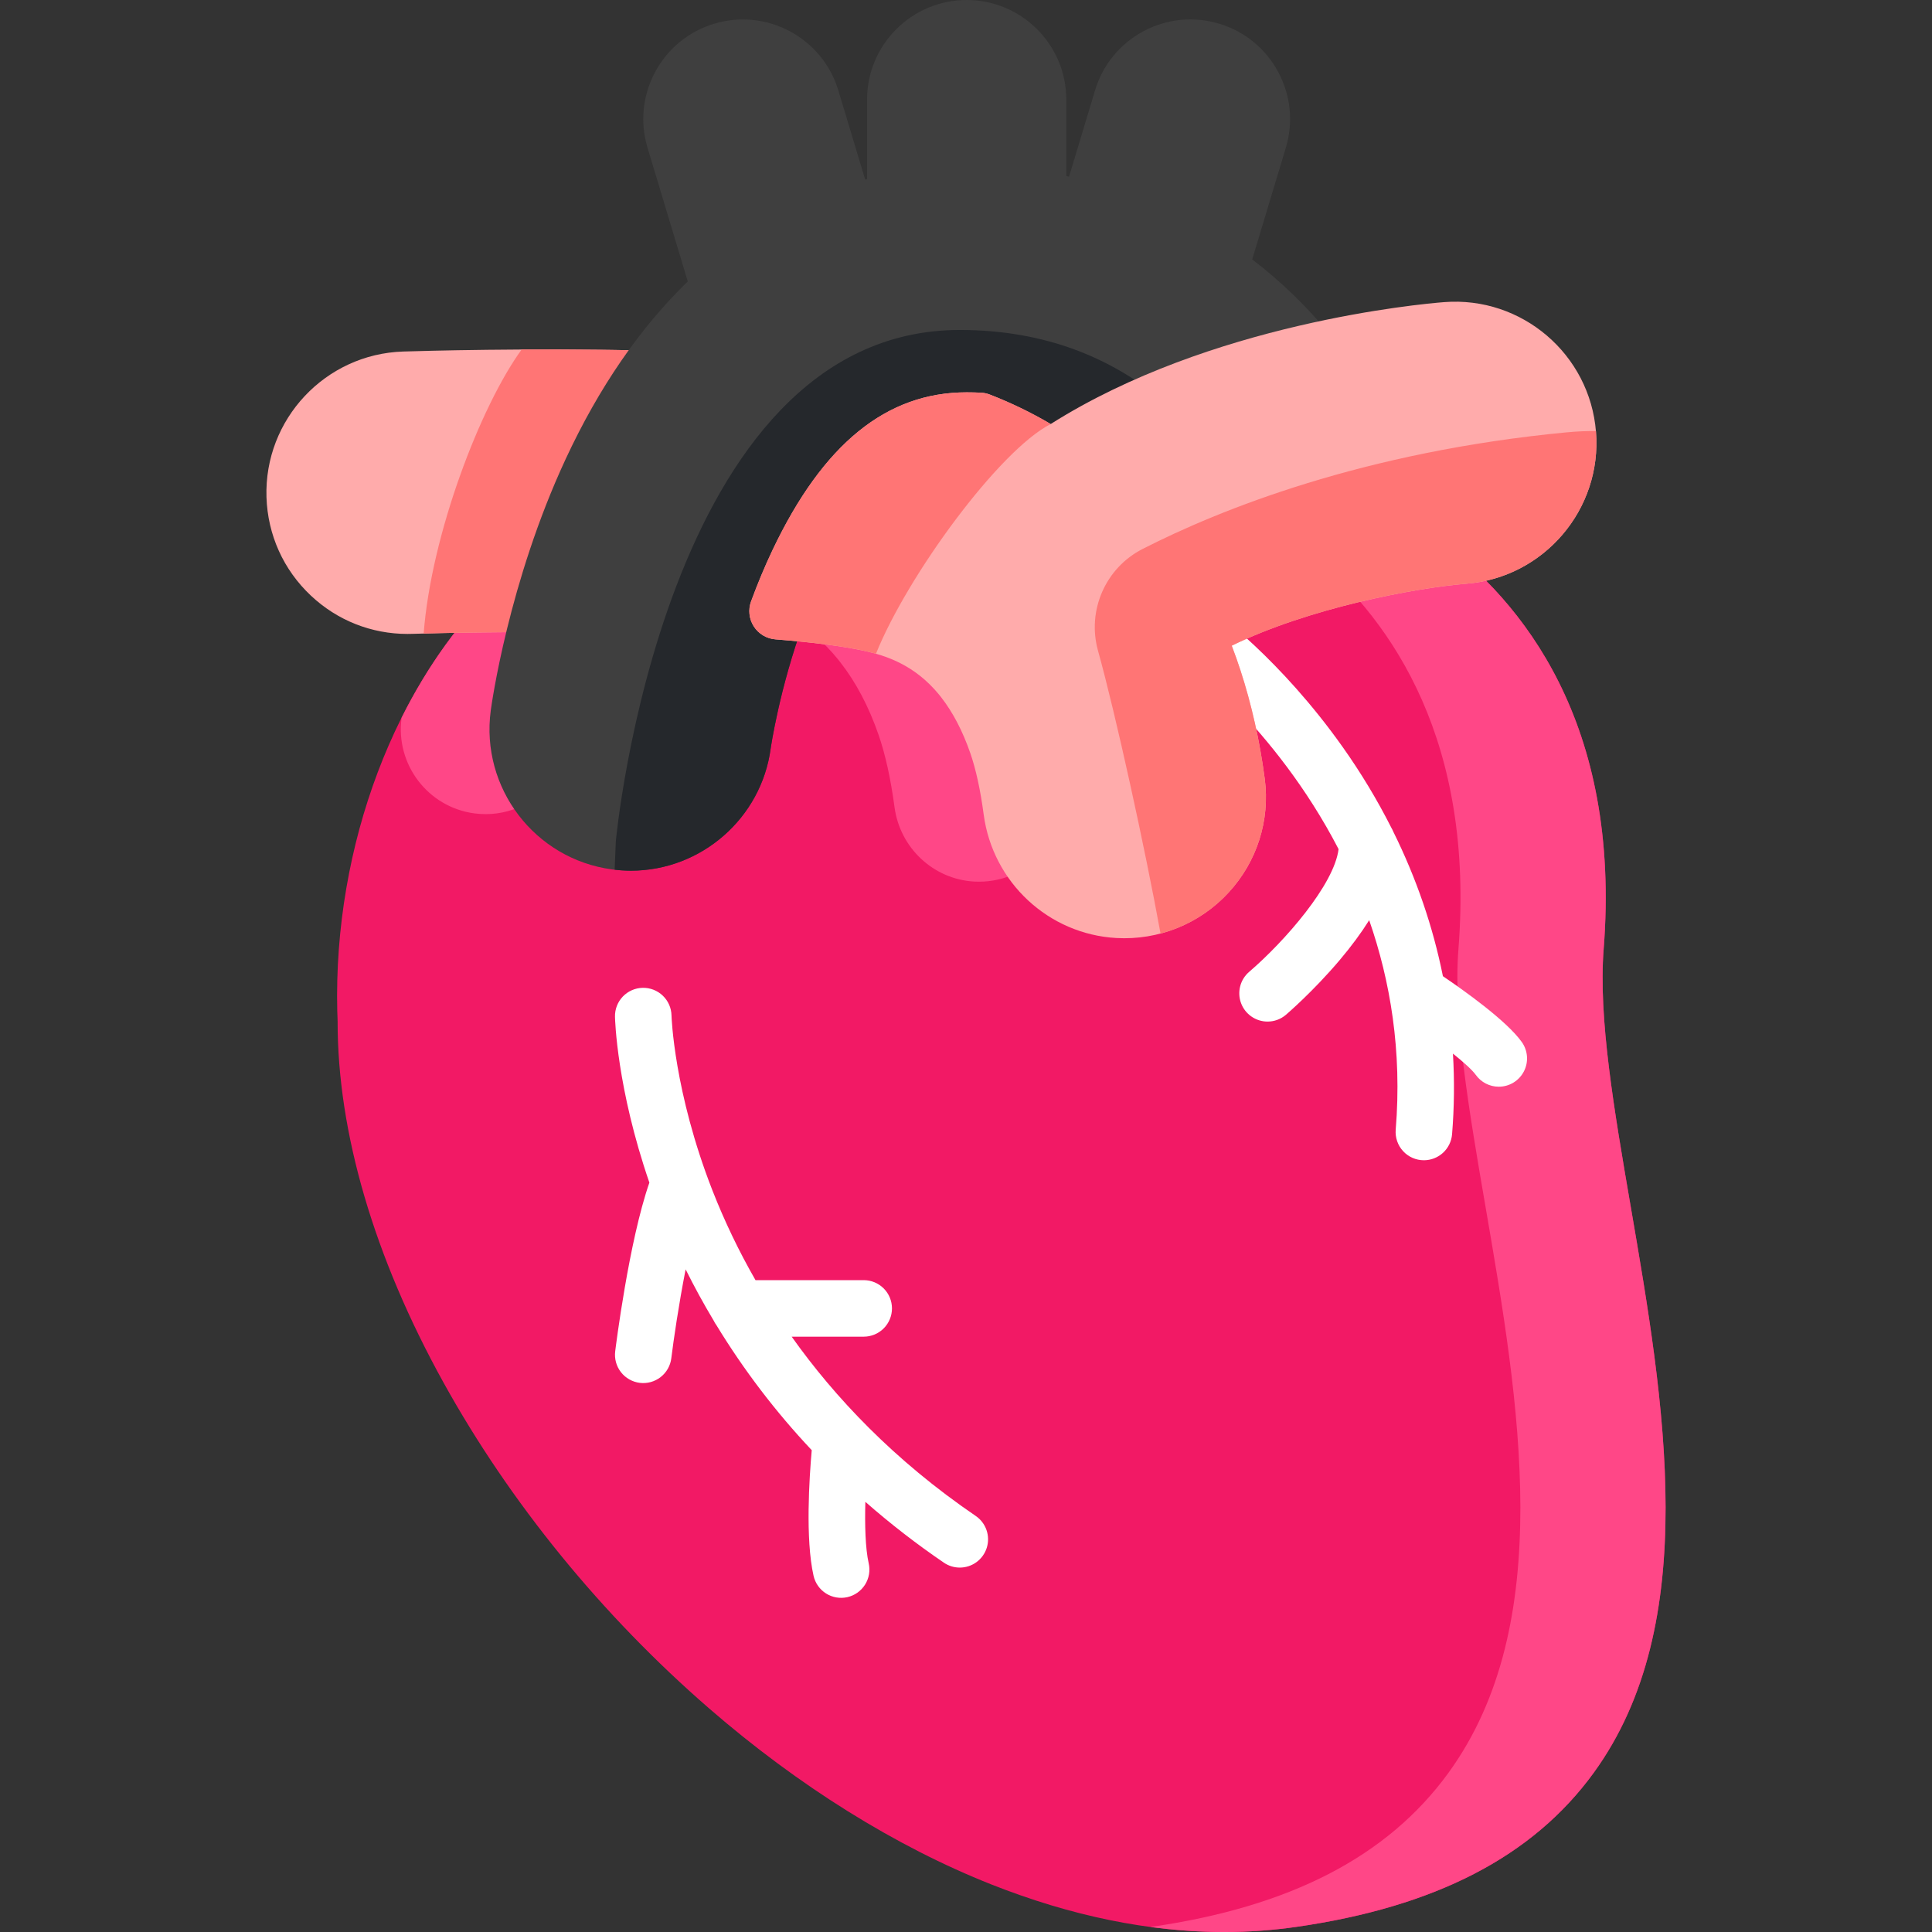 <svg width="200" height="200" viewBox="0 0 200 200" fill="none" xmlns="http://www.w3.org/2000/svg">
<rect x="0" y="0" width="200" height="200" fill="#333333" stroke="none"/>
<g clip-path="url(#clip0_138_2735)">
<path d="M168.822 124.969C167.089 114.895 165.452 105.38 166.01 98.257C167.841 74.906 157.632 62.238 148.745 55.723C148.433 55.495 148.08 55.33 147.704 55.239C147.328 55.148 146.938 55.133 146.557 55.193C142.047 55.909 130.658 58.1 122.319 62.985C121.699 63.348 121.235 63.926 121.014 64.609C120.793 65.293 120.831 66.033 121.12 66.69C121.77 68.162 122.349 69.678 122.844 71.193C123.886 74.387 124.653 77.818 125.122 81.388C125.46 83.961 124.637 86.533 122.863 88.445C121.067 90.38 118.526 91.403 115.879 91.258C111.665 91.022 108.197 87.781 107.633 83.552C107.243 80.622 106.687 78.103 105.982 76.066C104.975 73.154 103.645 70.632 102.031 68.569C102.017 68.551 102.003 68.533 101.989 68.516C101.947 68.465 101.907 68.412 101.867 68.36L101.836 68.32C101.821 68.301 101.807 68.282 101.791 68.264C98.067 63.683 93.662 62.293 90.672 61.645C88.22 61.114 84.874 60.678 80.728 60.349C80.091 60.299 79.456 60.458 78.918 60.802C78.381 61.147 77.97 61.657 77.75 62.256C74.944 69.887 73.993 76.598 73.982 76.68C73.405 81.012 69.677 84.278 65.311 84.278C64.92 84.278 64.524 84.252 64.134 84.2C59.341 83.561 55.963 79.137 56.602 74.338C56.628 74.146 57.252 69.557 59.014 63.279C59.084 63.026 59.12 62.764 59.12 62.5C59.254 62.289 59.36 62.061 59.435 61.822V61.822L59.438 61.812L59.482 61.665C59.565 61.387 59.604 61.106 59.604 60.83C59.604 60.199 59.4 59.586 59.023 59.081C58.647 58.575 58.117 58.205 57.513 58.025C56.108 57.607 54.641 58.294 54.035 59.579L53.658 59.581C52.913 59.585 52.198 59.873 51.657 60.386C40.926 70.58 34.51 87.547 34.913 104.664C34.918 104.839 34.925 105.015 34.933 105.191C34.941 105.371 34.951 105.551 34.95 105.732C34.935 117.221 38.728 130.155 45.919 143.136C52.805 155.567 62.311 167.227 73.409 176.856C82.644 184.869 92.751 191.171 102.637 195.082C110.912 198.355 118.978 200.001 126.71 200.001C129.239 200.001 131.732 199.825 134.185 199.472C148.606 197.398 158.675 192.186 164.965 183.537C176.232 168.048 172.295 145.161 168.822 124.969Z" fill="#F21965"/>
<path d="M41.569 74.339C40.93 79.138 44.308 83.563 49.101 84.201C49.491 84.253 49.887 84.279 50.278 84.279C53.425 84.279 56.233 82.577 57.776 80.007C56.752 78.306 56.338 76.307 56.602 74.339C56.628 74.146 57.253 69.558 59.014 63.28C59.084 63.026 59.12 62.764 59.12 62.501C59.254 62.29 59.36 62.062 59.435 61.823V61.823L59.438 61.812L59.482 61.666C59.565 61.388 59.604 61.106 59.605 60.83C59.604 60.2 59.401 59.587 59.024 59.081C58.647 58.576 58.117 58.206 57.513 58.026C56.108 57.607 54.642 58.295 54.035 59.58L53.659 59.582C52.913 59.586 52.198 59.873 51.657 60.386C47.652 64.191 44.249 68.94 41.576 74.288L41.569 74.339ZM86.758 68.265C86.773 68.283 86.788 68.302 86.802 68.321L86.833 68.361C86.873 68.413 86.913 68.466 86.955 68.517C86.97 68.534 86.984 68.552 86.998 68.57C88.612 70.633 89.941 73.155 90.948 76.067C91.653 78.105 92.209 80.623 92.6 83.553C93.163 87.782 96.631 91.023 100.845 91.259C103.493 91.404 106.034 90.381 107.83 88.446C108.225 88.018 108.578 87.552 108.881 87.055C108.224 85.988 107.799 84.795 107.633 83.553C107.242 80.623 106.687 78.105 105.982 76.067C104.974 73.155 103.645 70.633 102.031 68.57C102.017 68.552 102.003 68.534 101.989 68.517C101.947 68.466 101.907 68.413 101.867 68.361L101.836 68.321C101.821 68.302 101.807 68.284 101.791 68.265C98.067 63.684 93.662 62.294 90.672 61.646C88.22 61.115 84.874 60.679 80.728 60.35C80.102 60.301 79.477 60.455 78.945 60.789C78.413 61.123 78.003 61.619 77.774 62.204C80.517 63.055 83.844 64.682 86.758 68.265ZM168.822 124.969C167.089 114.895 165.452 105.38 166.01 98.257C167.841 74.906 157.632 62.238 148.745 55.723C148.433 55.495 148.079 55.33 147.704 55.239C147.328 55.148 146.938 55.133 146.556 55.193C144.318 55.549 140.383 56.268 135.968 57.5C144.226 64.443 152.654 76.865 150.977 98.257C150.418 105.38 152.055 114.895 153.788 124.969C157.261 145.161 161.198 168.048 149.933 183.537C143.642 192.186 133.574 197.398 119.152 199.472C119.132 199.475 119.111 199.477 119.09 199.48C121.663 199.825 124.204 200.001 126.711 200.001C129.24 200.001 131.733 199.825 134.186 199.472C148.608 197.398 158.677 192.186 164.967 183.537C176.231 168.048 172.295 145.161 168.822 124.969Z" fill="#FF4787"/>
<path d="M101.007 156.931C92.542 151.159 86.4 144.633 81.953 138.372H89.411C90.187 138.372 90.931 138.064 91.48 137.515C92.028 136.966 92.337 136.222 92.337 135.446C92.337 134.67 92.028 133.926 91.48 133.377C90.931 132.828 90.187 132.52 89.411 132.52H78.209C76.497 129.539 75.007 126.436 73.752 123.236C69.748 112.992 69.516 105.2 69.514 105.122C69.498 104.346 69.174 103.609 68.613 103.072C68.053 102.535 67.302 102.243 66.526 102.259C65.751 102.276 65.013 102.6 64.476 103.16C63.939 103.721 63.647 104.471 63.663 105.247C63.67 105.569 63.856 112.64 67.223 122.425C65.109 128.504 63.745 139.4 63.685 139.889C63.59 140.66 63.804 141.436 64.281 142.048C64.759 142.66 65.46 143.057 66.23 143.153C67 143.248 67.776 143.033 68.388 142.556C69 142.079 69.398 141.378 69.493 140.608C69.719 138.78 70.256 135.07 70.977 131.404C71.874 133.208 72.842 134.977 73.878 136.705C73.96 136.878 74.059 137.041 74.172 137.193C77 141.834 80.305 146.167 84.031 150.122C83.779 152.958 83.358 159.309 84.219 163.125C84.39 163.882 84.854 164.541 85.51 164.955C86.166 165.37 86.96 165.507 87.717 165.337C88.474 165.166 89.132 164.702 89.547 164.046C89.962 163.39 90.099 162.596 89.928 161.839C89.575 160.271 89.518 157.832 89.582 155.471C92.161 157.733 94.875 159.836 97.71 161.767C98.195 162.099 98.769 162.277 99.356 162.276C99.982 162.276 100.591 162.076 101.094 161.705C101.598 161.333 101.969 160.81 102.154 160.213C102.338 159.615 102.327 158.974 102.12 158.383C101.914 157.792 101.524 157.284 101.007 156.931ZM157.534 107.868C155.956 105.659 151.534 102.52 149.369 101.055C148.339 95.924 146.621 90.913 144.235 86.1C144.178 85.959 144.111 85.823 144.034 85.693C142.565 82.788 140.882 79.996 138.999 77.34C132.551 68.23 125.787 63.334 125.502 63.131C125.19 62.907 124.836 62.747 124.462 62.66C124.088 62.573 123.7 62.56 123.321 62.623C122.942 62.686 122.579 62.823 122.253 63.026C121.926 63.229 121.643 63.494 121.42 63.807C121.196 64.119 121.036 64.473 120.949 64.847C120.861 65.221 120.849 65.609 120.912 65.988C120.974 66.367 121.111 66.73 121.314 67.057C121.517 67.383 121.783 67.666 122.095 67.889C122.251 68.001 131.937 75.085 138.569 87.903C138.116 91.568 133.021 97.423 129.313 100.605C128.859 100.994 128.535 101.513 128.385 102.092C128.235 102.671 128.265 103.282 128.473 103.843C128.68 104.404 129.055 104.888 129.546 105.229C130.037 105.571 130.621 105.754 131.219 105.753C131.892 105.753 132.568 105.522 133.12 105.05C133.235 104.952 135.958 102.612 138.681 99.392C139.889 97.963 140.907 96.584 141.738 95.258C143.919 101.529 145.153 108.788 144.483 116.943C144.45 117.346 144.501 117.752 144.633 118.135C144.764 118.518 144.974 118.869 145.249 119.167C145.523 119.464 145.856 119.701 146.227 119.864C146.598 120.026 146.998 120.109 147.403 120.109C148.137 120.108 148.844 119.831 149.384 119.333C149.924 118.836 150.256 118.153 150.317 117.421C150.547 114.623 150.574 111.835 150.408 109.069C151.533 109.972 152.416 110.772 152.772 111.27C153.043 111.649 153.401 111.959 153.815 112.172C154.23 112.385 154.69 112.496 155.156 112.495C155.693 112.495 156.22 112.346 156.678 112.066C157.137 111.786 157.509 111.385 157.755 110.907C158.001 110.429 158.11 109.893 158.071 109.357C158.032 108.821 157.846 108.306 157.534 107.868Z" fill="white"/>
<path d="M69.191 37.871C68.95 37.403 68.587 37.008 68.141 36.729C67.694 36.449 67.18 36.296 66.654 36.284C54.627 36.015 43.787 36.325 41.736 36.39C33.679 36.645 27.331 43.409 27.586 51.466C27.71 55.37 29.344 58.992 32.189 61.664C34.919 64.229 38.451 65.625 42.18 65.625C42.34 65.625 42.501 65.622 42.662 65.617C46.401 65.499 51.459 65.428 56.193 65.428C56.831 65.428 57.452 65.219 57.961 64.834C58.47 64.448 58.838 63.907 59.011 63.292C60.353 58.504 61.989 54.023 63.872 49.974C65.407 46.671 67.135 43.604 69.007 40.858C69.303 40.422 69.477 39.915 69.509 39.39C69.542 38.864 69.432 38.339 69.191 37.871Z" fill="#FFABAB"/>
<path d="M69.007 40.858C69.304 40.422 69.477 39.915 69.509 39.39C69.542 38.864 69.432 38.34 69.191 37.871C68.95 37.403 68.587 37.008 68.141 36.729C67.694 36.45 67.181 36.296 66.654 36.284C62.134 36.183 57.782 36.163 54 36.182C49.719 42.076 44.637 55.353 43.858 65.583C47.441 65.486 51.946 65.429 56.194 65.429C56.832 65.429 57.453 65.22 57.962 64.834C58.47 64.449 58.839 63.907 59.011 63.293C60.354 58.505 61.989 54.024 63.872 49.975C65.407 46.671 67.135 43.604 69.007 40.858Z" fill="#FF7575"/>
<path d="M137.671 34.63C135.259 31.7 132.56 29.091 129.628 26.856L133.107 15.301C133.902 12.664 133.621 9.875 132.318 7.448C131.014 5.021 128.844 3.247 126.207 2.453C123.569 1.658 120.78 1.939 118.353 3.243C115.927 4.546 114.153 6.716 113.359 9.354L110.67 18.283L110.383 18.225V10.313C110.383 4.627 105.757 0.001 100.071 0.001C94.385 0.001 89.758 4.627 89.758 10.313V18.543C89.693 18.56 89.629 18.577 89.564 18.594L86.782 9.354C85.142 3.91 79.379 0.815 73.934 2.453C71.297 3.248 69.126 5.022 67.822 7.448C66.519 9.875 66.239 12.664 67.033 15.301L71.199 29.137C66.256 33.924 62.01 40.094 58.564 47.506C52.623 60.282 50.873 73.027 50.801 73.564C49.735 81.564 55.37 88.938 63.361 90.002C64.007 90.088 64.659 90.132 65.311 90.132C72.598 90.132 78.82 84.682 79.78 77.474C79.789 77.413 80.677 71.267 83.233 64.306L83.244 64.274C83.376 63.916 83.513 63.555 83.654 63.193L83.736 62.984C83.884 62.606 84.035 62.231 84.191 61.856C84.338 61.504 84.49 61.151 84.646 60.798L84.764 60.531C84.925 60.171 85.089 59.811 85.26 59.452C91.43 46.467 97.933 46.467 100.07 46.467C103.789 46.467 106.9 47.155 109.582 48.572C110.032 48.809 110.536 48.925 111.045 48.908C111.554 48.892 112.049 48.742 112.483 48.475C118.877 44.538 126.812 41.466 136.066 39.342C136.552 39.231 137.002 38.997 137.372 38.663C137.743 38.329 138.021 37.906 138.182 37.434C138.343 36.962 138.381 36.456 138.291 35.965C138.202 35.475 137.988 35.015 137.671 34.63Z" fill="#3F3F3F"/>
<path d="M120.168 41.305C115.04 37.113 108.27 34.158 99.359 34.158C68.624 34.158 63.748 87.103 63.748 87.103C63.748 87.103 63.691 88.334 63.627 90.03C64.186 90.097 64.749 90.131 65.312 90.134C72.6 90.134 78.821 84.684 79.781 77.476C79.79 77.415 80.678 71.268 83.234 64.307L83.245 64.276C83.377 63.917 83.515 63.556 83.655 63.195L83.737 62.985C83.885 62.608 84.037 62.232 84.192 61.858C84.339 61.506 84.491 61.153 84.647 60.799L84.766 60.532C84.927 60.172 85.091 59.812 85.261 59.453C91.431 46.468 97.935 46.468 100.072 46.468C103.79 46.468 106.901 47.156 109.583 48.573C110.034 48.81 110.538 48.927 111.046 48.91C111.555 48.893 112.051 48.744 112.484 48.477C115.497 46.622 118.856 44.961 122.53 43.499C121.781 42.727 120.993 41.995 120.168 41.305Z" fill="#25282C"/>
<path d="M165.216 44.706C164.584 36.671 157.534 30.646 149.494 31.276C146.998 31.472 125.267 33.453 108.767 43.895C106.753 42.709 104.644 41.689 102.464 40.845C102.167 40.73 101.853 40.663 101.534 40.649C101.047 40.626 100.559 40.614 100.071 40.614C91.767 40.614 85.194 45.954 79.974 56.94C79.184 58.601 78.436 60.39 77.75 62.258C77.594 62.682 77.538 63.136 77.587 63.585C77.636 64.034 77.788 64.466 78.032 64.846C78.275 65.226 78.604 65.545 78.991 65.778C79.379 66.01 79.815 66.149 80.265 66.185C84.152 66.493 87.237 66.891 89.434 67.367C91.736 67.865 94.699 68.835 97.23 71.93L97.235 71.937C97.302 72.024 97.37 72.111 97.439 72.197C98.646 73.746 99.66 75.692 100.452 77.981C101.029 79.648 101.493 81.783 101.832 84.326C102.767 91.336 108.537 96.709 115.565 97.103C117.722 97.226 119.88 96.871 121.883 96.063C123.887 95.254 125.687 94.012 127.154 92.426C130.117 89.232 131.492 84.931 130.926 80.625C130.409 76.698 129.562 72.914 128.409 69.378C128.131 68.525 127.831 67.68 127.51 66.842C135.346 63.001 146.268 60.883 151.805 60.426C159.83 59.786 165.847 52.734 165.216 44.706Z" fill="#FFABAB"/>
<path d="M162.283 44.749C162.281 44.748 162.28 44.747 162.279 44.746C141.107 46.755 126.222 52.778 118.281 56.829C114.435 58.791 112.508 63.201 113.666 67.361C115.492 73.917 118.546 87.851 120.138 96.642C122.829 95.932 125.263 94.47 127.154 92.427C130.117 89.233 131.492 84.932 130.926 80.626C130.409 76.699 129.562 72.915 128.408 69.379C128.13 68.526 127.831 67.68 127.51 66.843C135.346 63.002 146.267 60.884 151.805 60.427C159.831 59.786 165.847 52.734 165.216 44.708C165.214 44.68 165.21 44.653 165.208 44.626C164.231 44.614 163.255 44.655 162.283 44.749ZM90.68 67.677C93.925 59.592 103.431 46.622 108.768 43.895C106.753 42.709 104.645 41.689 102.464 40.845C102.167 40.73 101.853 40.664 101.535 40.65C101.047 40.627 100.559 40.615 100.071 40.614C91.768 40.614 85.194 45.955 79.974 56.941C79.185 58.602 78.437 60.391 77.75 62.258C77.594 62.682 77.539 63.136 77.588 63.586C77.636 64.035 77.789 64.466 78.032 64.847C78.276 65.227 78.605 65.546 78.992 65.778C79.379 66.01 79.815 66.15 80.266 66.185C84.152 66.494 87.237 66.892 89.435 67.367C89.831 67.454 90.249 67.555 90.68 67.677Z" fill="#FF7575"/>
</g>
<defs>
<clipPath id="clip0_138_2735">
<rect width="200" height="200" fill="white"/>
</clipPath>
</defs>
</svg>
